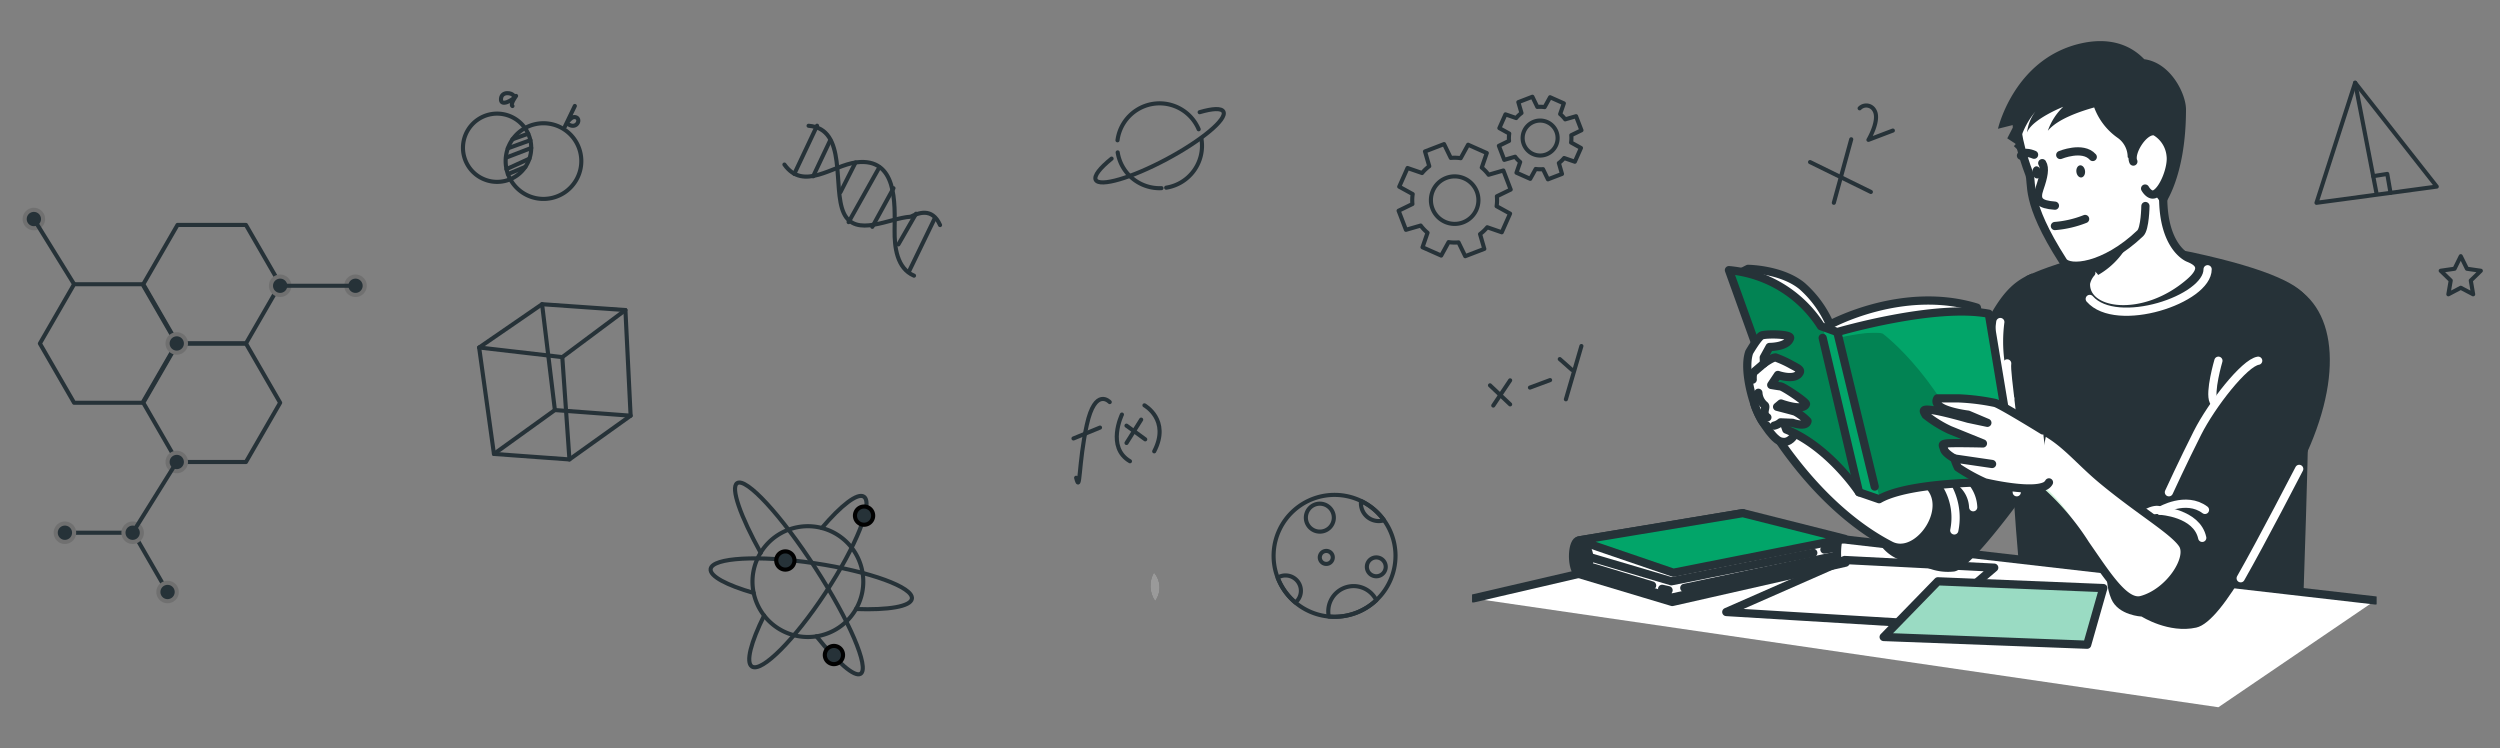 <svg xmlns="http://www.w3.org/2000/svg" width="304" height="91" viewBox="0 0 304 91">
    <rect x="0" y="0" width="304" height="91" fill="#808080" stroke="none"/>
    <defs>
        <clipPath id="g3yswvryka">
            <path data-name="Rectangle 21301" style="opacity:0;fill:#fff" d="M0 0h304v91H0z"/>
        </clipPath>
        <clipPath id="67xklkk60b">
            <path data-name="Path 75256" d="M42.393 198.806a2.8 2.8 0 0 0-.143-3.478 3.3 3.3 0 0 0 .143 3.478" transform="translate(-41.816 -195.328)" style="fill:none"/>
        </clipPath>
        <clipPath id="nihgbq9guc">
            <path data-name="Rectangle 21057" style="fill:none" d="M0 0h1.118v3.478H0z"/>
        </clipPath>
        <clipPath id="402ubm52hd">
            <path data-name="Rectangle 21038" style="fill:none" d="M0 0h110v81H0z"/>
        </clipPath>
        <clipPath id="8drc6vhdxe">
            <path data-name="Path 75217" d="M115.039 137.306a39.893 39.893 0 0 0 2.7 4c2.52 3.33 6.7 7.971 12.086 10.779a2.581 2.581 0 0 0 1.076.294c2.827.142 5.755-4.286 4.093-7.06-1.877-3.131-7.683-4.143-12.564-7.268s-6.1-6.277-6.1-6.277z" transform="translate(-115.039 -131.773)" style="fill:none"/>
        </clipPath>
        <clipPath id="qqxuh6gntf">
            <path data-name="Rectangle 21039" style="fill:none" d="M0 0h20.44v20.608H0z"/>
        </clipPath>
        <clipPath id="4qzo9qx1ug">
            <path data-name="Path 75226" d="M106.314 108.6c4.954 2.029 8.426 7.009 8.857 7.648l.047.069 2.336.814.12.041c2.551-1.485 8.132-1.94 12.172-2.067 2.672-.089 4.669-.028 4.669-.028L131.1 94.365c-6.654-1.267-18.541 2.254-18.541 2.254l-2-.722A14.891 14.891 0 0 0 99.3 89z" transform="translate(-99.299 -89.002)" style="fill:none"/>
        </clipPath>
        <clipPath id="spmtcv4f9h">
            <path data-name="Rectangle 21042" style="fill:none" d="M0 0h15.872v27.249H0z"/>
        </clipPath>
        <clipPath id="1zvin2156i">
            <path data-name="Rectangle 21044" style="fill:none" d="M0 0h16.958v20.391H0z"/>
        </clipPath>
        <clipPath id="zpkmt4480j">
            <path data-name="Path 75234" d="M216.469 157.931c.184.126.367.26.548.4a31.28 31.28 0 0 1 5.992 6.974c2.665 3.856 4.85 7.389 6.86 6.841 3.444-.94 6.138-5.185 5.011-6.876s-5.195-4.036-9.785-7.857c-2.852-2.371-4.555-4.679-7.3-6.119z" transform="translate(-216.469 -151.293)" style="fill:none"/>
        </clipPath>
        <clipPath id="qtywufzclk">
            <path data-name="Rectangle 21046" style="fill:none" d="M0 0h5.992v7.107H0z"/>
        </clipPath>
        <clipPath id="4qg686ve7l">
            <path data-name="Path 75242" d="M60.5 191.282c-.122.089-19.725 4.946-19.725 4.946l11.591 3.493 21.213-4.84s-12.651-3.6-13.068-3.6h-.01" transform="translate(-40.774 -191.28)" style="fill:none"/>
        </clipPath>
        <clipPath id="d3kb1ta7hm">
            <path data-name="Rectangle 21051" style="fill:none" d="M0 0h32.804v8.441H0z"/>
        </clipPath>
        <clipPath id="4dg78657en">
            <path data-name="Path 75246" d="M39.758 186.768c-.812.056-1.016 2.99-.167 4.083l18.724-3.886 1.5-3.553z" transform="translate(-39.044 -183.412)" style="fill:none"/>
        </clipPath>
        <clipPath id="erx6k48mdo">
            <path data-name="Rectangle 21054" style="fill:none" d="M0 0h20.775v7.438H0z"/>
        </clipPath>
        <clipPath id="4ivz5ypyip">
            <path data-name="Path 75260" d="m159.112 216.757 24.9.95 1.974-6.968-20.244-.831z" transform="translate(-159.112 -209.907)" style="fill:none"/>
        </clipPath>
        <clipPath id="xocaue2pyq">
            <path data-name="Rectangle 21059" style="fill:none" d="M0 0h26.875v7.799H0z"/>
        </clipPath>
    </defs>
    <g data-name="Mask Group 9" style="clip-path:url(#g3yswvryka)">
        <g data-name="Group 36733">
            <g data-name="Group 36728">
                <path data-name="Path 75262" d="M1.226 112.605c.525 2.077.266-1.747 1.295-6.426S5.31 103.4 5.31 103.4" transform="translate(129.633 -54.508)" style="stroke-width:.5px;stroke-linecap:round;stroke-linejoin:round;stroke:#263238;fill:none"/>
                <path data-name="Line 493" transform="translate(130.536 51.995)" style="stroke-width:.5px;stroke-linecap:round;stroke-linejoin:round;stroke:#263238;fill:none" d="M0 1.322 3.224 0"/>
                <path data-name="Path 75263" d="M12.965 107.293s-1.927 3.985.978 5.679" transform="translate(123.461 -56.883)" style="stroke-width:.5px;stroke-linecap:round;stroke-linejoin:round;stroke:#263238;fill:none"/>
                <path data-name="Path 75264" d="M19.9 104.772s3.181 1.767 1.188 5.593" transform="translate(119.264 -55.483)" style="stroke-width:.5px;stroke-linecap:round;stroke-linejoin:round;stroke:#263238;fill:none"/>
                <path data-name="Line 494" transform="translate(136.98 51.76)" style="stroke-width:.5px;stroke-linecap:round;stroke-linejoin:round;stroke:#263238;fill:none" d="m0 0 2.279 1.664"/>
                <path data-name="Line 495" transform="translate(136.984 51.027)" style="stroke-width:.5px;stroke-linecap:round;stroke-linejoin:round;stroke:#263238;fill:none" d="M1.783 0 0 2.839"/>
            </g>
            <g data-name="Group 36729">
                <path data-name="Path 75265" d="M26.947 199.282a4.149 4.149 0 1 1 .95-5.79 4.149 4.149 0 0 1-.95 5.79z" transform="translate(35.92 -177.946)" style="stroke-width:.5px;stroke-linecap:round;stroke-linejoin:round;stroke:#263238;fill:none"/>
                <path data-name="Path 75266" d="M41.287 203.173a4.6 4.6 0 1 1 1.054-6.425 4.6 4.6 0 0 1-1.054 6.425z" transform="translate(27.48 -179.846)" style="stroke-width:.5px;stroke-linecap:round;stroke-linejoin:round;stroke:#263238;fill:none"/>
                <path data-name="Line 496" transform="translate(62.315 16.256)" style="stroke-width:.5px;stroke-linecap:round;stroke-linejoin:round;stroke:#263238;fill:none" d="M1.913 0 0 .683"/>
                <path data-name="Line 497" transform="translate(61.747 17.045)" style="stroke-width:.5px;stroke-linecap:round;stroke-linejoin:round;stroke:#263238;fill:none" d="M2.746 0 0 .993"/>
                <path data-name="Line 498" transform="translate(61.53 17.994)" style="stroke-width:.5px;stroke-linecap:round;stroke-linejoin:round;stroke:#263238;fill:none" d="M3.065 0 0 1.179"/>
                <path data-name="Line 499" transform="translate(61.583 19.292)" style="stroke-width:.5px;stroke-linecap:round;stroke-linejoin:round;stroke:#263238;fill:none" d="M2.794 0 0 1.277"/>
                <path data-name="Line 500" transform="translate(61.759 20.29)" style="stroke-width:.5px;stroke-linecap:round;stroke-linejoin:round;stroke:#263238;fill:none" d="M2.125 0 0 .882"/>
                <path data-name="Path 75267" d="M34.059 185.537c-.12-.361-1.465-.616-1.531.379s1.419.169 1.836-.362c0 0-.764 1.026-.44 1.228" transform="translate(28.391 -173.89)" style="stroke-width:.5px;stroke-linecap:round;stroke-linejoin:round;stroke:#263238;fill:none"/>
                <path data-name="Path 75268" d="M54.194 189.319 53 191.8s.6-1.241 1.236-1.128c.787.14.264 1.428-.688.954" transform="translate(15.705 -176.432)" style="stroke-width:.5px;stroke-linecap:round;stroke-linejoin:round;stroke:#263238;fill:none"/>
            </g>
            <g data-name="Group 36726">
                <path data-name="Line 501" transform="translate(181.184 46.856)" style="stroke-width:.5px;stroke-linecap:round;stroke-linejoin:round;stroke:#263238;fill:none" d="m0 0 2.449 2.317"/>
                <path data-name="Line 502" transform="translate(181.582 46.25)" style="stroke-width:.5px;stroke-linecap:round;stroke-linejoin:round;stroke:#263238;fill:none" d="M2.051 0 0 3.064"/>
                <path data-name="Line 503" transform="translate(186.042 46.219)" style="stroke-width:.5px;stroke-linecap:round;stroke-linejoin:round;stroke:#263238;fill:none" d="M0 .911 2.45 0"/>
                <path data-name="Line 504" transform="translate(189.668 43.664)" style="stroke-width:.5px;stroke-linecap:round;stroke-linejoin:round;stroke:#263238;fill:none" d="m0 0 1.49 1.319"/>
                <path data-name="Line 505" transform="translate(190.413 42.079)" style="stroke-width:.5px;stroke-linecap:round;stroke-linejoin:round;stroke:#263238;fill:none" d="M1.887 0 0 6.476"/>
            </g>
            <g data-name="Group 36730">
                <path data-name="Path 75269" d="m190.119 218.826 7.652-5.265 10.135.711.633 12.846-7.439 5.319-9.18-.669z" transform="translate(-131.856 -176.57)" style="stroke-width:.5px;stroke-linecap:round;stroke-linejoin:round;stroke:#263238;fill:none"/>
                <path data-name="Path 75270" d="m193.244 241.215 7.408-5.335 9.21.685" transform="translate(-133.179 -186.017)" style="stroke-width:.5px;stroke-linecap:round;stroke-linejoin:round;stroke:#263238;fill:none"/>
                <path data-name="Line 506" transform="translate(65.916 36.99)" style="stroke-width:.5px;stroke-linecap:round;stroke-linejoin:round;stroke:#263238;fill:none" d="M1.558 12.872 0 0"/>
                <path data-name="Path 75271" d="m190.119 219.347 10.113 1.171 7.675-5.725" transform="translate(-131.856 -177.092)" style="stroke-width:.5px;stroke-linecap:round;stroke-linejoin:round;stroke:#263238;fill:none"/>
                <path data-name="Line 507" transform="translate(68.376 43.426)" style="stroke-width:.5px;stroke-linecap:round;stroke-linejoin:round;stroke:#263238;fill:none" d="m0 0 .869 12.439"/>
            </g>
            <g data-name="Group 36723">
                <path data-name="Path 75272" d="m343.822 147.84-4.7 14.6 14.623-1.972z" transform="translate(-57.436 -137.779)" style="stroke-width:.5px;stroke-linecap:round;stroke-linejoin:round;stroke:#263238;fill:none"/>
                <path data-name="Line 508" transform="translate(286.386 10.061)" style="stroke-width:.5px;stroke-linecap:round;stroke-linejoin:round;stroke:#263238;fill:none" d="m0 0 2.614 13.529"/>
                <path data-name="Path 75273" d="m347.749 161.987 1.709-.272.4 2.3" transform="translate(-59.168 -140.566)" style="stroke-width:.5px;stroke-linecap:round;stroke-linejoin:round;stroke:#263238;fill:none"/>
            </g>
            <g data-name="Group 36725">
                <path data-name="Line 509" transform="translate(220.102 19.708)" style="stroke-width:.5px;stroke-linecap:round;stroke-linejoin:round;stroke:#263238;fill:none" d="m0 0 7.396 3.632"/>
                <path data-name="Line 510" transform="translate(222.994 16.936)" style="stroke-width:.5px;stroke-linecap:round;stroke-linejoin:round;stroke:#263238;fill:none" d="M2.116 0 0 7.724"/>
                <path data-name="Path 75274" d="M122 306.858a1.122 1.122 0 0 1 1.782.228c.74 1.168-.713 3.607-.713 3.607l2.967-1.128" transform="translate(104.133 -293.688)" style="stroke-width:.5px;stroke-linecap:round;stroke-linejoin:round;stroke:#263238;fill:none"/>
            </g>
            <g data-name="Group 36734">
                <path data-name="Path 75275" d="M.609 0C4.785 2.346 0 8.088 0 11.438s4.785 2.871 7.177 3.828c.957 0 2.871 0 2.819 2.434" transform="rotate(-25 83.959 -212.733)" style="stroke-width:.5px;stroke-linecap:round;stroke-linejoin:round;stroke:#263238;fill:none"/>
                <path data-name="Path 75276" d="M0 0c.726 3.959 5.27 2.555 8.049 3.459 4.777 1.554 2.128 6.493.7 9.477-.855 1.784-1.705 4.278-.178 5.97" transform="rotate(-25 92.822 -205.124)" style="stroke-width:.5px;stroke-linecap:round;stroke-linejoin:round;stroke:#263238;fill:none"/>
                <path data-name="Line 511" transform="rotate(-25 86.646 -205.2)" style="stroke-width:.5px;stroke-linecap:round;stroke-linejoin:round;stroke:#263238;fill:none" d="M0 4.138 4.98 0"/>
                <path data-name="Line 512" transform="rotate(-25 90.77 -210.738)" style="stroke-width:.5px;stroke-linecap:round;stroke-linejoin:round;stroke:#263238;fill:none" d="M0 3.112 3.751 0"/>
                <path data-name="Line 513" transform="rotate(-25 98.169 -217.596)" style="stroke-width:.5px;stroke-linecap:round;stroke-linejoin:round;stroke:#263238;fill:none" d="M0 2.489 3.168 0"/>
                <path data-name="Line 514" transform="rotate(-25 102.468 -217)" style="stroke-width:.5px;stroke-linecap:round;stroke-linejoin:round;stroke:#263238;fill:none" d="M0 4.453 6.192 0"/>
                <path data-name="Line 515" transform="rotate(-25 108.098 -223.858)" style="stroke-width:.5px;stroke-linecap:round;stroke-linejoin:round;stroke:#263238;fill:none" d="M0 3.168 4.316 0"/>
                <path data-name="Line 516" transform="rotate(-25 119.602 -230.755)" style="stroke-width:.5px;stroke-linecap:round;stroke-linejoin:round;stroke:#263238;fill:none" d="M0 4.392 5.394 0"/>
                <path data-name="Line 517" transform="rotate(-25 116.069 -230.286)" style="stroke-width:.5px;stroke-linecap:round;stroke-linejoin:round;stroke:#263238;fill:none" d="M0 2.473 3.52 0"/>
            </g>
            <g data-name="Group 36724">
                <path data-name="Path 75277" d="M30.741 290.071a6.736 6.736 0 1 1-1.916-9.331 6.736 6.736 0 0 1 1.916 9.331z" transform="translate(73.122 -215.64)" style="stroke-width:.5px;stroke-linecap:round;stroke-linejoin:round;stroke:#263238;fill:none"/>
                <path data-name="Path 75278" d="M25.98 272.072c2.347-2.755 4.344-4.316 5.113-3.809 1.169.771-.931 6.019-4.691 11.722s-7.755 9.7-8.924 8.931c-.77-.508-.122-2.958 1.485-6.2" transform="translate(73.954 -207.867)" style="stroke-width:.5px;stroke-linecap:round;stroke-linejoin:round;stroke:#263238;fill:none"/>
                <path data-name="Path 75279" d="M7.779 296c-3.272-.942-5.363-2.041-5.233-2.92.2-1.385 5.849-1.7 12.606-.7s12.069 2.933 11.864 4.318c-.142.958-2.885 1.4-6.8 1.255" transform="translate(83.869 -223.896)" style="stroke-width:.5px;stroke-linecap:round;stroke-linejoin:round;stroke:#263238;fill:none"/>
                <path data-name="Path 75280" d="M14.9 271.666c-2.469-4.457-3.7-7.934-2.866-8.477 1.1-.712 5.35 3.9 9.5 10.3s6.614 12.166 5.515 12.878c-.727.471-2.833-1.387-5.375-4.552" transform="translate(77.605 -204.44)" style="stroke-width:.5px;stroke-linecap:round;stroke-linejoin:round;stroke:#263238;fill:none"/>
                <path data-name="Path 75281" d="M59.156 273.907a1.107 1.107 0 1 1-.315-1.534 1.108 1.108 0 0 1 .315 1.534" transform="translate(46.839 -210.595)" style="stroke:#010101;fill:#263238;stroke-width:.5px"/>
                <path data-name="Path 75282" d="M47.763 326.6a1.107 1.107 0 1 1-.315-1.534 1.108 1.108 0 0 1 .315 1.534" transform="translate(54.568 -246.339)" style="stroke:#010101;fill:#263238;stroke-width:.5px"/>
                <path data-name="Path 75283" d="M29.39 290.865a1.107 1.107 0 1 1-.315-1.534 1.108 1.108 0 0 1 .315 1.534" transform="translate(67.033 -222.099)" style="stroke:#010101;fill:#263238;stroke-width:.5px"/>
            </g>
            <g data-name="Group 36731">
                <path data-name="Path 75284" d="M251.254 138.8h8.321l4.161-7.207-4.161-7.207h-8.321l-4.16 7.207z" transform="translate(-229.67 -82.62)" style="stroke-width:.5px;stroke-linecap:round;stroke-linejoin:round;stroke:#263238;fill:none"/>
                <path data-name="Path 75285" d="m246.082 164.181-4.161-7.207H233.6" transform="translate(-225.706 -92.193)" style="stroke-width:.5px;stroke-linecap:round;stroke-linejoin:round;stroke:#263238;fill:none"/>
                <path data-name="Path 75286" d="M233.452 128.6h8.321l4.161-7.207-4.161-7.207h-8.321l-4.161 7.207z" transform="translate(-224.441 -79.623)" style="stroke-width:.5px;stroke-linecap:round;stroke-linejoin:round;stroke:#263238;fill:none"/>
                <path data-name="Path 75287" d="M251.254 118.392h8.321l4.161-7.207-4.161-7.207h-8.321l-4.16 7.207z" transform="translate(-229.67 -76.625)" style="stroke-width:.5px;stroke-linecap:round;stroke-linejoin:round;stroke:#263238;fill:none"/>
                <path data-name="Path 75288" d="M251.274 123.921a1.118 1.118 0 1 1 1.117 1.117 1.118 1.118 0 0 1-1.117-1.117" transform="translate(-230.898 -82.155)" style="stroke:#707070;fill:#263238;stroke-width:.5px"/>
                <path data-name="Path 75289" d="M226.671 102.5a1.118 1.118 0 1 1 1.117 1.117 1.117 1.117 0 0 1-1.117-1.117" transform="translate(-223.671 -75.864)" style="stroke:#707070;fill:#263238;stroke-width:.5px"/>
                <path data-name="Path 75290" d="M249.691 166.713a1.118 1.118 0 1 1 1.117 1.117 1.118 1.118 0 0 1-1.117-1.117" transform="translate(-230.433 -94.725)" style="stroke:#707070;fill:#263238;stroke-width:.5px"/>
                <path data-name="Path 75291" d="M232.018 156.509a1.118 1.118 0 1 1 1.117 1.117 1.117 1.117 0 0 1-1.117-1.117" transform="translate(-225.242 -91.728)" style="stroke:#707070;fill:#263238;stroke-width:.5px"/>
                <path data-name="Path 75292" d="M282.053 113.986a1.118 1.118 0 1 1 1.117 1.118 1.117 1.117 0 0 1-1.117-1.118" transform="translate(-239.939 -79.237)" style="stroke:#707070;fill:#263238;stroke-width:.5px"/>
                <path data-name="Path 75293" d="M243.68 156.509a1.118 1.118 0 1 1 1.117 1.117 1.118 1.118 0 0 1-1.117-1.117" transform="translate(-228.667 -91.728)" style="stroke:#707070;fill:#263238;stroke-width:.5px"/>
                <path data-name="Path 75294" d="M269.076 113.986a1.118 1.118 0 1 1 1.117 1.118 1.117 1.117 0 0 1-1.117-1.118" transform="translate(-236.127 -79.237)" style="stroke:#707070;fill:#263238;stroke-width:.5px"/>
                <path data-name="Path 75295" d="M251.274 144.329a1.118 1.118 0 1 1 1.117 1.117 1.118 1.118 0 0 1-1.117-1.117" transform="translate(-230.898 -88.15)" style="stroke:#707070;fill:#263238;stroke-width:.5px"/>
                <path data-name="Line 518" transform="translate(34.066 34.75)" style="stroke-width:.5px;stroke-linecap:round;stroke-linejoin:round;stroke:#263238;fill:none" d="M0 0h9.165"/>
                <path data-name="Line 519" transform="translate(16.13 56.179)" style="stroke-width:.5px;stroke-linecap:round;stroke-linejoin:round;stroke:#263238;fill:none" d="M5.363 0 0 8.602"/>
                <path data-name="Line 520" transform="translate(4.118 26.64)" style="stroke-width:.5px;stroke-linecap:round;stroke-linejoin:round;stroke:#263238;fill:none" d="M4.894 7.92 0 0"/>
            </g>
            <g data-name="Group 36721">
                <path data-name="Path 75296" d="M0 3.7a5.161 5.161 0 0 1 9.959.22" transform="rotate(-9 152.814 -852.932)" style="stroke-width:.5px;stroke-linecap:round;stroke-linejoin:round;stroke:#263238;fill:none"/>
                <path data-name="Path 75297" d="M4.574 5.126A5.16 5.16 0 0 1 0 0" transform="rotate(-9 185.694 -854.183)" style="stroke-width:.5px;stroke-linecap:round;stroke-linejoin:round;stroke:#263238;fill:none"/>
                <path data-name="Path 75298" d="M5.159 0A5.159 5.159 0 0 1 0 5.159" transform="rotate(-9 183.115 -886.953)" style="stroke-width:.5px;stroke-linecap:round;stroke-linejoin:round;stroke:#263238;fill:none"/>
                <path data-name="Path 75299" d="M13.787.1c1.613-.208 2.695-.1 2.862.385.334.961-3.118 3.032-7.709 4.625S.356 7.216.022 6.255C-.156 5.741.747 4.91 2.328 4" transform="rotate(-9 165.872 -832.315)" style="stroke-width:.5px;stroke-linecap:round;stroke-linejoin:round;stroke:#263238;fill:none"/>
            </g>
            <path data-name="Path 75300" d="m240.937 51.366.754 1.527 1.685.245-1.219 1.188.287 1.674-1.507-.792-1.507.792.288-1.678-1.218-1.185 1.685-.245z" transform="translate(58.291 -20.213)" style="stroke-width:.5px;stroke-linecap:round;stroke-linejoin:round;stroke:#263238;fill:none"/>
            <g data-name="Group 36727">
                <path data-name="Path 75301" d="M84.077 33.322a7.42 7.42 0 0 1-7.407 7.413q-.36 0-.705-.031a7.412 7.412 0 1 1 8.113-7.381z" transform="translate(85.616 34.265)" style="stroke-width:.5px;stroke-linecap:round;stroke-linejoin:round;stroke:#263238;fill:none"/>
                <path data-name="Path 75302" d="M93.256 41.613a1.146 1.146 0 1 1-1.146-1.146 1.146 1.146 0 0 1 1.146 1.146z" transform="translate(75.248 27.315)" style="stroke-width:.5px;stroke-linecap:round;stroke-linejoin:round;stroke:#263238;fill:none"/>
                <path data-name="Path 75303" d="M73.023 46.53a1.852 1.852 0 0 1-.669 1.426 7.342 7.342 0 0 1-2.154-3.025 1.8 1.8 0 0 1 .956-.266 1.867 1.867 0 0 1 1.867 1.865z" transform="translate(85.167 25.31)" style="stroke-width:.5px;stroke-linecap:round;stroke-linejoin:round;stroke:#263238;fill:none"/>
                <path data-name="Path 75304" d="M87.817 48.858a7.362 7.362 0 0 1-5.072 2.016q-.36 0-.705-.031a2.958 2.958 0 0 1-.063-.611 3.08 3.08 0 0 1 5.84-1.374z" transform="translate(79.541 24.125)" style="stroke-width:.5px;stroke-linecap:round;stroke-linejoin:round;stroke:#263238;fill:none"/>
                <path data-name="Path 75305" d="M80.154 29.651a1.7 1.7 0 1 1-1.705-1.7 1.705 1.705 0 0 1 1.705 1.7z" transform="translate(82.04 33.295)" style="stroke-width:.5px;stroke-linecap:round;stroke-linejoin:round;stroke:#263238;fill:none"/>
                <path data-name="Path 75306" d="M81.585 39.747a.789.789 0 1 1-.789-.789.788.788 0 0 1 .789.789z" transform="translate(80.481 28.035)" style="stroke-width:.5px;stroke-linecap:round;stroke-linejoin:round;stroke:#263238;fill:none"/>
                <path data-name="Path 75307" d="M92.387 29.67a1.994 1.994 0 0 1-.643.1 2.167 2.167 0 0 1-2.167-2.17 2.3 2.3 0 0 1 .016-.272 7.381 7.381 0 0 1 2.794 2.342z" transform="translate(75.911 33.592)" style="stroke-width:.5px;stroke-linecap:round;stroke-linejoin:round;stroke:#263238;fill:none"/>
            </g>
            <g data-name="Group 36722">
                <path data-name="Path 75308" d="m411.236 196.414.744-1.672-1.2-.665a3.777 3.777 0 0 0 .024-.889l1.236-.6-.657-1.708-1.32.381a3.778 3.778 0 0 0-.613-.643l.449-1.3-1.672-.744-.665 1.2a3.778 3.778 0 0 0-.888-.024l-.6-1.236-1.708.657.381 1.32a3.745 3.745 0 0 0-.644.613l-1.3-.449-.744 1.672 1.2.665a3.758 3.758 0 0 0-.024.888l-1.236.6.656 1.708 1.321-.381a3.775 3.775 0 0 0 .613.644l-.449 1.3 1.672.744.665-1.2a3.758 3.758 0 0 0 .889.024l.6 1.236 1.708-.656-.381-1.321a3.771 3.771 0 0 0 .643-.613zm-5.084-.935a2.126 2.126 0 1 1 2.807-1.079 2.126 2.126 0 0 1-2.807 1.078z" transform="translate(-219.736 -176.749)" style="stroke-width:.5px;stroke-linecap:round;stroke-linejoin:round;stroke:#263238;fill:none"/>
                <path data-name="Path 75309" d="m389.464 211.076 1.01-2.271-1.636-.9a5.149 5.149 0 0 0 .033-1.207l1.678-.817-.891-2.32-1.794.518a5.119 5.119 0 0 0-.832-.874l.61-1.766-2.271-1.01-.9 1.636a5.12 5.12 0 0 0-1.206-.033l-.817-1.679-2.319.892.517 1.793a5.144 5.144 0 0 0-.874.832l-1.766-.61-1.01 2.271 1.636.9a5.126 5.126 0 0 0-.033 1.207l-1.679.817.892 2.32 1.793-.518a5.139 5.139 0 0 0 .832.874l-.61 1.766 2.271 1.01.9-1.636a5.151 5.151 0 0 0 1.207.033l.817 1.678 2.32-.891-.518-1.794a5.1 5.1 0 0 0 .874-.832zm-6.9-1.27a2.888 2.888 0 1 1 3.812-1.465 2.888 2.888 0 0 1-3.816 1.464z" transform="translate(-206.849 -182.83)" style="stroke-width:.5px;stroke-linecap:round;stroke-linejoin:round;stroke:#263238;fill:none"/>
            </g>
            <g data-name="Group 36706">
                <g data-name="Group 36705" style="clip-path:url(#67xklkk60b)" transform="translate(139.887 69.618)">
                    <g data-name="Group 36704" style="opacity:.3">
                        <g data-name="Group 36703">
                            <g data-name="Group 36702" style="clip-path:url(#nihgbq9guc)">
                                <g data-name="Group 36701" style="opacity:.7">
                                    <g data-name="Group 36700">
                                        <g data-name="Group 36699" style="clip-path:url(#nihgbq9guc)">
                                            <path data-name="Path 75255" d="M42.25 195.329a2.8 2.8 0 0 1 .143 3.478 3.3 3.3 0 0 1-.143-3.478" transform="translate(-41.815 -195.329)" style="fill:#fff"/>
                                        </g>
                                    </g>
                                </g>
                            </g>
                        </g>
                    </g>
                </g>
            </g>
            <g data-name="Group 36750">
                <g data-name="Group 36735">
                    <g data-name="Group 36640" style="clip-path:url(#402ubm52hd)" transform="translate(179 5)">
                        <path data-name="Path 75182" d="M243.516 123.269c-1.686 1.4-14.675 10.264-33.211 8.835-1-8.393-4.8-42.875-.475-48.279 0 0 10.495-4.979 20.162-2.888s13.43 4.093 14.119 5.827c.522 1.311-.223 25.726-.595 36.506" transform="translate(-142.434 -55.257)" style="fill:#263238"/>
                        <path data-name="Path 75183" d="M244.069 68.03c-5.568 4.8-12.741 3.783-12.583.1a2.777 2.777 0 0 1 .645-1.289s-.082-.122-.217-.332a211.752 211.752 0 0 1-3.086-4.782c-.5-.826 12.046-8.505 12.046-4.09 0 6.221 3.07 7.391 3.07 7.391 1.148.463 2.224 1.2.126 3" transform="translate(-156.831 -38.667)" style="fill:#fff"/>
                        <path data-name="Path 75184" d="M244.069 68.03c-5.568 4.8-12.741 3.783-12.583.1a2.777 2.777 0 0 1 .645-1.289s-.082-.122-.217-.332a211.752 211.752 0 0 1-3.086-4.782c-.5-.826 12.046-8.505 12.046-4.09 0 6.221 3.07 7.391 3.07 7.391 1.147.464 2.223 1.196.125 3.002z" transform="translate(-156.831 -38.667)" style="stroke-linecap:round;stroke-linejoin:round;stroke:#263238;fill:none"/>
                        <path data-name="Path 75185" d="M286.9 124.194s-1.122 3.829-.589 4.927" transform="translate(-196.142 -85.33)" style="stroke:#fff;stroke-linecap:round;stroke-linejoin:round;fill:none"/>
                        <path data-name="Path 75186" d="M253.105 88.649c0 3.7-11.084 7.316-14.331 3.609" transform="translate(-163.659 -60.908)" style="stroke:#fff;stroke-linecap:round;stroke-linejoin:round;fill:none"/>
                        <path data-name="Path 75187" d="M241.881 75.023a9.486 9.486 0 0 1-4.2 4.961 1.3 1.3 0 0 0-.746-.586 1.036 1.036 0 0 0-.3-.009c-.208-.313-.544-.823-.934-1.418a37.968 37.968 0 0 1 6.182-2.948" transform="translate(-161.551 -51.546)" style="fill:#263238"/>
                        <path data-name="Path 75188" d="M226.091 24.245s-.036 2.748-.621 3.306c-4.39 4.188-8.68 4.519-9.388 3.414-4.765-7.433-3.639-9.394-4.125-10.659-.859-2.236-1.912-5.883-1.447-8.094 1.038-4.937 10.389-8.751 15.3-3.8 2.359 2.376 3.1 7.531 2.607 11.824" transform="translate(-144.208 -4.191)" style="fill:#fff"/>
                        <path data-name="Path 75189" d="M226.091 24.245s-.036 2.748-.621 3.306c-4.39 4.188-8.68 4.519-9.388 3.414-4.765-7.433-3.639-9.394-4.125-10.659-.859-2.236-1.912-5.883-1.447-8.094 1.038-4.937 10.389-8.751 15.3-3.8 2.359 2.376 3.1 7.531 2.607 11.824" transform="translate(-144.208 -4.191)" style="stroke-linecap:round;stroke-linejoin:round;stroke:#263238;fill:none"/>
                        <path data-name="Path 75190" d="M213.775 43.646s-1.31-.585-1.594.113" transform="translate(-145.432 -29.83)" style="stroke-linecap:round;stroke-linejoin:round;stroke:#263238;fill:none"/>
                        <path data-name="Path 75191" d="M227.361 43.281s2.728-1.136 3.954.242" transform="translate(-155.836 -29.434)" style="stroke-linecap:round;stroke-linejoin:round;stroke:#263238;fill:none"/>
                        <path data-name="Path 75192" d="M234.64 48.941c.045.407-.155.763-.447.795s-.563-.273-.608-.68.155-.763.446-.795.564.273.608.68" transform="translate(-160.098 -33.157)" style="fill:#263238"/>
                        <path data-name="Path 75193" d="M217.661 49.335c.045.407-.155.763-.446.795s-.564-.273-.608-.68.155-.763.446-.795.564.273.608.68" transform="translate(-148.461 -33.428)" style="fill:#263238"/>
                        <path data-name="Path 75194" d="M219.275 47.417c.381.61.172 1.651-.329 3.08s-.059 1.948 1.871 2.092" transform="translate(-149.938 -32.579)" style="fill:#fff"/>
                        <path data-name="Path 75195" d="M219.275 47.417c.381.61.172 1.651-.329 3.08s-.059 1.948 1.871 2.092" transform="translate(-149.938 -32.579)" style="stroke-linecap:round;stroke-linejoin:round;stroke:#263238;fill:none"/>
                        <path data-name="Path 75196" d="M225.307 69.97a12.711 12.711 0 0 0 3.67-.857" transform="translate(-154.428 -47.485)" style="stroke-linecap:round;stroke-linejoin:round;stroke:#263238;fill:none"/>
                        <path data-name="Path 75197" d="M226.157 8.3c0-1.86-1.843-5.674-5.08-6.1-1.856-1.94-4.508-2.652-7.723-1.916-7.428 1.7-9.69 8.995-10.016 10.2a2.692 2.692 0 0 0-.045.175l1.988-.5-.858 1.664 1.043.684-.239.263 1.207 1.157-.377-2.114a9.592 9.592 0 0 1 1.811-3.274 5.092 5.092 0 0 0-1.036 2.563c.624-1.625 4.4-3.118 4.4-3.118a7.366 7.366 0 0 0-1.877 2.923c1.166-1.427 3.893-2.351 5.638-2.842a7.826 7.826 0 0 0 2.858 3.7 2.853 2.853 0 0 1 1.213 2.357 7.291 7.291 0 0 1 2.83 3.878l1.522 2.072S226.16 16.7 226.157 8.3" transform="translate(-139.34)" style="fill:#263238"/>
                        <path data-name="Path 75198" d="M255.432 38.7c-.509-1.087 1.34-4.027 2.65-3.663a3.805 3.805 0 0 1 1.886 2.944c.187 1.4-.81 4.056-1.873 4.646-.675.375-1.231-.646-1.231-.646" transform="translate(-175.017 -24.053)" style="fill:#fff"/>
                        <path data-name="Path 75199" d="M255.432 38.7c-.509-1.087 1.34-4.027 2.65-3.663a3.805 3.805 0 0 1 1.886 2.944c.187 1.4-.81 4.056-1.873 4.646-.675.375-1.231-.646-1.231-.646" transform="translate(-175.017 -24.053)" style="stroke-linecap:round;stroke-linejoin:round;stroke:#263238;fill:none"/>
                        <path data-name="Path 75200" d="m.5 198.393 35.544-8.265 74.142 8.516L91.1 211.63z" transform="translate(-.343 -130.63)" style="fill:#fff"/>
                        <path data-name="Path 75201" d="m.5 198.393 35.544-8.265 74.142 8.516" transform="translate(-.343 -130.63)" style="fill:#fff"/>
                        <path data-name="Path 75202" d="m.5 198.393 35.544-8.265 74.142 8.516" transform="translate(-.343 -130.63)" style="stroke-linecap:round;stroke-linejoin:round;stroke:#263238;fill:none"/>
                        <path data-name="Path 75203" d="m98.28 207.953 14.389-6.326 18.191.934-8.089 6.881z" transform="translate(-67.363 -138.532)" style="fill:#fff"/>
                        <path data-name="Path 75204" d="m98.28 207.953 14.389-6.326 18.191.934-8.089 6.881z" transform="translate(-67.363 -138.532)" style="stroke-linecap:round;stroke-linejoin:round;stroke:#263238;fill:none"/>
                        <path data-name="Path 75205" d="M174.288 90.307c-4.615 1.877-5.611 6.1-13.451 22.779a8.277 8.277 0 0 0-5.351 4.921 5.068 5.068 0 0 0 4.854 7.419 6.537 6.537 0 0 0 4.393 1.123c2.95-.124 16.056-20.043 16.056-20.043z" transform="translate(-106.188 -62.047)" style="fill:#263238"/>
                        <path data-name="Path 75206" d="M178.077 166.219a7.72 7.72 0 0 1 2.62 7.482" transform="translate(-122.056 -114.204)" style="stroke:#fff;stroke-linecap:round;stroke-linejoin:round;fill:none"/>
                        <path data-name="Path 75207" d="M184.407 169.029a4.139 4.139 0 0 1 2.928 3.783" transform="translate(-126.395 -116.134)" style="stroke:#fff;stroke-linecap:round;stroke-linejoin:round;fill:none"/>
                        <path data-name="Path 75208" d="M205.025 118.446a18.321 18.321 0 0 1-1.2-9.285" transform="translate(-139.589 -75.001)" style="stroke:#fff;stroke-linecap:round;stroke-linejoin:round;fill:none"/>
                        <path data-name="Path 75209" d="M206.812 125.235c-.193 1.314 1.173 8.31 1.164 15.669" transform="translate(-141.739 -86.045)" style="stroke:#fff;stroke-linecap:round;stroke-linejoin:round;fill:none"/>
                        <path data-name="Path 75210" d="M267.783 94.709c5.774 2.886 6.46 11.765 1.012 22.378-3.846 7.493-9.158 18.555-12.518 19.3s-6.636-1.34-6.636-1.34-2.833-.132-3.687-2.134c-2.34-5.487 3.609-12.39 5.95-10.736 0 0 7.474-16.169 8.836-17.187" transform="translate(-168.213 -65.072)" style="fill:#263238"/>
                        <path data-name="Path 75211" d="M245.269 189.668c-.775-3.776 5.2-8.232 6.485-7.407 0 0 4.439.248 5.1 3.3" transform="translate(-168.063 -125.157)" style="stroke:#fff;stroke-linecap:round;stroke-linejoin:round;fill:none"/>
                        <path data-name="Path 75212" d="M297.109 179.521c2.6-4.56 7.115-13.3 7.115-13.3" transform="translate(-203.642 -114.204)" style="stroke:#fff;stroke-linecap:round;stroke-linejoin:round;fill:none"/>
                        <path data-name="Path 75213" d="M266.033 180.607s3.111-1.85 5.435-.1" transform="translate(-182.343 -123.503)" style="stroke:#fff;stroke-linecap:round;stroke-linejoin:round;fill:none"/>
                        <path data-name="Path 75214" d="M269.367 140.188s1.719-3.748 3.468-7.207 5.73-8.54 7.389-8.788" transform="translate(-184.628 -85.329)" style="stroke:#fff;stroke-linecap:round;stroke-linejoin:round;fill:none"/>
                        <path data-name="Path 75215" d="M130.8 152.142a2.571 2.571 0 0 1-1.07-.291c-5.357-2.776-9.507-7.363-12.011-10.655a39.331 39.331 0 0 1-2.683-3.952l1.284-5.47s1.208 3.117 6.062 6.205 10.62 4.09 12.486 7.185c1.652 2.741-1.258 7.119-4.068 6.978" transform="translate(-78.849 -90.537)" style="fill:#fff"/>
                    </g>
                </g>
                <g data-name="Group 36736">
                    <g data-name="Group 36645" style="clip-path:url(#8drc6vhdxe)" transform="translate(215.372 46.063)">
                        <g data-name="Group 36644" style="opacity:.4">
                            <g data-name="Group 36643">
                                <g data-name="Group 36642" style="clip-path:url(#qqxuh6gntf)">
                                    <path data-name="Path 75216" d="M130.9 152.378c-.057-.37-7.9-5.818-7.9-5.818-1.627-.051-3.811-4.533-5.267-5.255a39.8 39.8 0 0 1-2.7-4l1.292-5.533s1.216 3.153 6.1 6.277 10.687 4.137 12.564 7.268c1.662 2.773-1.266 7.2-4.093 7.059" transform="translate(-115.039 -131.773)" style="fill:#fff"/>
                                </g>
                            </g>
                        </g>
                    </g>
                </g>
                <g data-name="Group 36737">
                    <g data-name="Group 36647" style="clip-path:url(#402ubm52hd)" transform="translate(179 5)">
                        <path data-name="Path 75218" d="M130.8 152.142a2.571 2.571 0 0 1-1.07-.291c-5.357-2.776-9.507-7.363-12.011-10.655a39.331 39.331 0 0 1-2.683-3.952l1.284-5.47s1.208 3.117 6.062 6.205 10.62 4.09 12.486 7.185c1.654 2.736-1.256 7.119-4.068 6.978z" transform="translate(-78.849 -90.537)" style="stroke-linecap:round;stroke-linejoin:round;stroke:#263238;fill:none"/>
                        <path data-name="Path 75219" d="M114.623 143.162s-.664 2.919-2.413 2.265c-.948-.355-2.763-3.159-3.106-4.572z" transform="translate(-74.781 -96.777)" style="fill:#fff"/>
                        <path data-name="Path 75220" d="M114.623 143.162s-.664 2.919-2.413 2.265c-.948-.355-2.763-3.159-3.106-4.572z" transform="translate(-74.781 -96.777)" style="stroke-linecap:round;stroke-linejoin:round;stroke:#263238;fill:none"/>
                        <path data-name="Path 75221" d="m102.141 89.233 1.428-.735s4.037.036 6.541 2.06a13.137 13.137 0 0 1 3.427 4.722s8.838-4.855 17.862-2.069l3.683 20.408-16.922 1.111-10.562-9.99z" transform="translate(-70.009 -60.804)" style="fill:#fff"/>
                        <path data-name="Path 75222" d="m102.141 89.233 1.428-.735s4.037.036 6.541 2.06a13.137 13.137 0 0 1 3.427 4.722s8.838-4.855 17.862-2.069l3.683 20.408-16.922 1.111-10.562-9.99z" transform="translate(-70.009 -60.804)" style="stroke-linecap:round;stroke-linejoin:round;stroke:#263238;fill:none"/>
                        <path data-name="Path 75223" d="M134.3 114.782s-1.985-.059-4.64.028c-4.014.125-9.56.576-12.1 2.043l-.12-.041-2.322-.8-.047-.069c-.428-.632-3.879-5.555-8.8-7.56L99.3 89a14.818 14.818 0 0 1 11.19 6.816l1.985.713s11.813-3.48 18.425-2.228z" transform="translate(-68.061 -61.151)" style="fill:#02a569"/>
                    </g>
                </g>
                <g data-name="Group 36738">
                    <g data-name="Group 36661" style="clip-path:url(#4qzo9qx1ug)" transform="translate(210.359 32.662)">
                        <g data-name="Group 36654" style="opacity:.3">
                            <g data-name="Group 36653">
                                <g data-name="Group 36652" style="clip-path:url(#spmtcv4f9h)">
                                    <g data-name="Group 36651" style="opacity:.7">
                                        <g data-name="Group 36650">
                                            <g data-name="Group 36649" style="clip-path:url(#spmtcv4f9h)">
                                                <path data-name="Path 75224" d="M15.872 27.249c-.431-.639-3.9-5.619-8.857-7.648L.001-.003a14.89 14.89 0 0 1 11.26 6.895z"/>
                                            </g>
                                        </g>
                                    </g>
                                </g>
                            </g>
                        </g>
                        <g data-name="Group 36660" style="opacity:.3">
                            <g data-name="Group 36659">
                                <g data-name="Group 36658" style="clip-path:url(#1zvin2156i)" transform="translate(13.59 7.782)">
                                    <g data-name="Group 36657" style="opacity:.7">
                                        <g data-name="Group 36656">
                                            <g data-name="Group 36655" style="clip-path:url(#1zvin2156i)">
                                                <path data-name="Path 75225" d="M16.958 18.325c-4.039.127-9.62.582-12.172 2.067l-.12-.041L0 .551S3.817-.307 4.992.127c0 0 7.759 5.727 11.966 18.2"/>
                                            </g>
                                        </g>
                                    </g>
                                </g>
                            </g>
                        </g>
                    </g>
                </g>
                <g data-name="Group 36739">
                    <g data-name="Group 36663" style="clip-path:url(#402ubm52hd)" transform="translate(179 5)">
                        <path data-name="Path 75227" d="M134.3 114.782s-1.985-.059-4.64.028c-4.014.125-9.56.576-12.1 2.043l-.12-.041-2.322-.8-.047-.069c-.428-.632-3.879-5.555-8.8-7.56L99.3 89a14.818 14.818 0 0 1 11.19 6.816l1.985.713s11.813-3.48 18.425-2.228z" transform="translate(-68.061 -61.151)" style="stroke-linecap:round;stroke-linejoin:round;stroke:#263238;fill:none"/>
                        <path data-name="Line 487" transform="translate(44.412 35.382)" style="stroke-linecap:round;stroke-linejoin:round;stroke:#263238;fill:none" d="m0 0 4.553 18.785"/>
                        <path data-name="Line 488" transform="translate(42.637 36.086)" style="stroke-linecap:round;stroke-linejoin:round;stroke:#263238;fill:none" d="M4.423 18.774 0 0"/>
                        <path data-name="Path 75228" d="M108.746 125.041c-1.011-.28-3.046-6.317-2.113-8.915 0 0 1.107-1.913 1.558-2.043.706-.2 3.55-.145 3.412.331-.318 1.1-2.5 1.082-2.5 1.082l-.708 1.289.031.712s1.027-.745 1.406-.725a12.789 12.789 0 0 1 2 .923c.684.36 1.1.555.948.882-.506 1.082-2.664.323-2.664.323l-.81 1.215s.783.135 1.127.174c.376.043 3.19 1.922 3.1 2.158-.336.92-3.036-.075-3.036-.075l-.478.4s1.99.512 2.192.586a6.113 6.113 0 0 1 1.509 1.15c-.146.813-1.816.215-1.816.215l-1.462-.059a1.839 1.839 0 0 1-.782.4" transform="translate(-72.924 -78.306)" style="fill:#fff"/>
                        <path data-name="Path 75229" d="M108.746 125.041c-1.011-.28-3.046-6.317-2.113-8.915 0 0 1.107-1.913 1.558-2.043.706-.2 3.55-.145 3.412.331-.318 1.1-2.5 1.082-2.5 1.082l-.708 1.289.031.712s1.027-.745 1.406-.725a12.789 12.789 0 0 1 2 .923c.684.36 1.1.555.948.882-.506 1.082-2.664.323-2.664.323l-.81 1.215s.783.135 1.127.174c.376.043 3.19 1.922 3.1 2.158-.336.92-3.036-.075-3.036-.075l-.478.4s1.99.512 2.192.586a6.113 6.113 0 0 1 1.509 1.15c-.146.813-1.816.215-1.816.215l-1.462-.059a1.839 1.839 0 0 1-.782.4" transform="translate(-72.924 -78.306)" style="stroke-linecap:round;stroke-linejoin:round;stroke:#263238;fill:none"/>
                        <path data-name="Path 75230" d="M109.846 125.235s-.933.789-1.188 1.016-.183.955-.183.955" transform="translate(-74.344 -86.045)" style="stroke-linecap:round;stroke-linejoin:round;stroke:#263238;fill:none"/>
                        <path data-name="Path 75231" d="M110.678 136.648a2.141 2.141 0 0 0 .782 1.534c.247.257-.394.955.312 1.456" transform="translate(-75.86 -93.886)" style="stroke-linecap:round;stroke-linejoin:round;stroke:#263238;fill:none"/>
                        <path data-name="Path 75232" d="M229.785 171.906c-2 .541-4.168-2.951-6.817-6.762a30.954 30.954 0 0 0-5.955-6.894 15.158 15.158 0 0 0-.544-.391l1.315-6.562c2.731 1.424 4.423 3.705 7.258 6.049 4.562 3.777 8.6 6.1 9.724 7.767s-1.557 5.867-4.98 6.8" transform="translate(-148.371 -103.949)" style="fill:#fff"/>
                    </g>
                </g>
                <g data-name="Group 36740">
                    <g data-name="Group 36668" style="clip-path:url(#zpkmt4480j)" transform="translate(247.012 52.148)">
                        <g data-name="Group 36667" style="opacity:.4">
                            <g data-name="Group 36666">
                                <g data-name="Group 36665" style="clip-path:url(#qtywufzclk)" transform="translate(.548 6.901)">
                                    <path data-name="Path 75233" d="M224.191 180.2a31.267 31.267 0 0 0-5.992-6.974 2.222 2.222 0 0 0 .877-.133 18.673 18.673 0 0 1 5.116 7.107" transform="translate(-218.199 -173.093)" style="fill:#92e3a9"/>
                                </g>
                            </g>
                        </g>
                    </g>
                </g>
                <g data-name="Group 36741">
                    <g data-name="Group 36670" style="clip-path:url(#402ubm52hd)" transform="translate(179 5)">
                        <path data-name="Path 75235" d="M229.785 171.906c-2 .541-4.168-2.951-6.817-6.762v0a30.954 30.954 0 0 0-5.955-6.894 15.158 15.158 0 0 0-.544-.391l1.315-6.562c2.731 1.424 4.423 3.705 7.258 6.049 4.562 3.777 8.6 6.1 9.724 7.767s-1.558 5.863-4.981 6.793z" transform="translate(-148.371 -103.949)" style="stroke-linecap:round;stroke-linejoin:round;stroke:#263238;fill:none"/>
                        <path data-name="Path 75236" d="M189.852 149.047a1.091 1.091 0 0 1-.639.507 2.2 2.2 0 0 1-.217.072.225.225 0 0 0-.06.013c-2.111.548-6.861-.591-6.861-.591a22.145 22.145 0 0 1-3.3-1.818 8.5 8.5 0 0 1-.349-.845l-.085-.247s-1.12-.62-1.246-1.114-.374-.62.311-.713 4.417 0 4.417 0l-4.042-1.64a14.512 14.512 0 0 1-2.926-1.815c-.249-.476-.56-.785.808-.6s4.357 1.051 4.357 1.051l2.341.494-2.341-.992s-4.606-.554-3.734-1.978h2.614a27.122 27.122 0 0 1 4.417.557c.761.232 5.795 3.342 5.795 3.342" transform="translate(-119.699 -95.388)" style="fill:#fff"/>
                    </g>
                </g>
                <g data-name="Group 36742">
                    <g data-name="Group 36677" style="clip-path:url(#402ubm52hd)" transform="translate(179 5)">
                        <path data-name="Path 75239" d="M189.852 149.047a1.091 1.091 0 0 1-.639.507 2.2 2.2 0 0 1-.217.072.225.225 0 0 0-.06.013c-2.111.548-6.861-.591-6.861-.591a22.145 22.145 0 0 1-3.3-1.818 8.5 8.5 0 0 1-.349-.845l-.085-.247s-1.12-.62-1.246-1.114-.374-.62.311-.713 4.417 0 4.417 0l-4.042-1.64a14.512 14.512 0 0 1-2.926-1.815c-.249-.476-.56-.785.808-.6s4.357 1.051 4.357 1.051l2.341.494-2.341-.992s-4.606-.554-3.734-1.978h2.614a27.122 27.122 0 0 1 4.417.557c.761.232 5.795 3.342 5.795 3.342" transform="translate(-119.699 -95.388)" style="stroke-linecap:round;stroke-linejoin:round;stroke:#263238;fill:none"/>
                        <path data-name="Line 489" transform="translate(58.641 50.749)" style="stroke-linecap:round;stroke-linejoin:round;stroke:#263238;fill:none" d="m0 0 4.598.672"/>
                        <path data-name="Path 75240" d="m40.774 196.172 11.519 3.453 21.081-4.784s-12.876-3.646-13-3.558-19.6 4.889-19.6 4.889" transform="translate(-27.947 -131.423)" style="fill:#92e3a9"/>
                    </g>
                </g>
                <g data-name="Group 36743">
                    <g data-name="Group 36685" style="clip-path:url(#4qg686ve7l)" transform="translate(192.198 64.688)">
                        <g data-name="Group 36684" style="opacity:.3">
                            <g data-name="Group 36683">
                                <g data-name="Group 36682" style="clip-path:url(#d3kb1ta7hm)">
                                    <g data-name="Group 36681" style="opacity:.7">
                                        <g data-name="Group 36680">
                                            <g data-name="Group 36679" style="clip-path:url(#d3kb1ta7hm)">
                                                <path data-name="Path 75241" d="M0 4.947 11.591 8.44 32.804 3.6S19.847-.088 19.726 0 0 4.946 0 4.946"/>
                                            </g>
                                        </g>
                                    </g>
                                </g>
                            </g>
                        </g>
                    </g>
                </g>
                <g data-name="Group 36744">
                    <g data-name="Group 36687" style="clip-path:url(#402ubm52hd)" transform="translate(179 5)">
                        <path data-name="Path 75243" d="m40.774 196.172 11.519 3.453 21.081-4.784s-12.876-3.646-13-3.558-19.6 4.889-19.6 4.889z" transform="translate(-27.947 -131.423)" style="stroke-linecap:round;stroke-linejoin:round;stroke:#263238;fill:none"/>
                        <path data-name="Path 75244" d="M39.753 186.729c-.807.056-1.01 2.955-.165 4.036l18.612-3.841 1.493-3.512z" transform="translate(-26.761 -126.016)" style="fill:#92e3a9"/>
                    </g>
                </g>
                <g data-name="Group 36745">
                    <g data-name="Group 36695" style="clip-path:url(#4dg78657en)" transform="translate(191.679 62.322)">
                        <g data-name="Group 36694" style="opacity:.3">
                            <g data-name="Group 36693">
                                <g data-name="Group 36692" style="clip-path:url(#erx6k48mdo)">
                                    <g data-name="Group 36691" style="opacity:.7">
                                        <g data-name="Group 36690">
                                            <g data-name="Group 36689" style="clip-path:url(#erx6k48mdo)">
                                                <path data-name="Path 75245" d="M.714 3.356c-.812.056-1.016 2.989-.167 4.083l18.724-3.886L20.771 0z"/>
                                            </g>
                                        </g>
                                    </g>
                                </g>
                            </g>
                        </g>
                    </g>
                </g>
                <g data-name="Group 36746">
                    <g data-name="Group 36697" style="clip-path:url(#402ubm52hd)" transform="translate(179 5)">
                        <path data-name="Path 75247" d="M39.753 186.729c-.807.056-1.01 2.955-.165 4.036l18.612-3.841 1.493-3.512z" transform="translate(-26.761 -126.016)" style="stroke-linecap:round;stroke-linejoin:round;stroke:#263238;fill:none"/>
                        <path data-name="Path 75248" d="M73.267 187.7a8.649 8.649 0 0 0-.1 2.462l-20.1 4.527-10.595-3.1s-1.1-1.938-.142-3.438l19.36-3.269z" transform="translate(-28.746 -127.027)" style="fill:#fff"/>
                        <path data-name="Path 75249" d="M73.267 187.7a8.649 8.649 0 0 0-.1 2.462l-20.1 4.527-10.595-3.1s-1.1-1.938-.142-3.438l19.36-3.269z" transform="translate(-28.746 -127.027)" style="stroke-linecap:round;stroke-linejoin:round;stroke:#263238;fill:none"/>
                        <path data-name="Path 75250" d="m41.3 186.73 19.935-3.317 12.379 3.12-20.821 4.127z" transform="translate(-28.308 -126.017)" style="fill:#02a569"/>
                        <path data-name="Path 75251" d="m41.3 186.73 19.935-3.317 12.379 3.12-20.821 4.127z" transform="translate(-28.308 -126.017)" style="stroke-linecap:round;stroke-linejoin:round;stroke:#263238;fill:none"/>
                        <path data-name="Path 75252" d="m43.548 199.2 10.542 3.121 17.254-3.454" transform="translate(-29.848 -136.637)" style="stroke-linecap:round;stroke-linejoin:round;stroke:#263238;fill:none"/>
                        <path data-name="Line 490" transform="translate(25.811 62.552)" style="stroke-linecap:round;stroke-linejoin:round;stroke:#263238;fill:none" d="M18.554 0 0 3.938"/>
                        <path data-name="Path 75253" d="M44.344 203.859c.158.016 7.946 2.4 7.946 2.4" transform="translate(-30.394 -140.065)" style="stroke-linecap:round;stroke-linejoin:round;stroke:#263238;fill:none"/>
                        <path data-name="Line 491" transform="translate(42.849 61.591)" style="stroke-linecap:round;stroke-linejoin:round;stroke:#263238;fill:none" d="M0 .238 1.476 0"/>
                        <path data-name="Line 492" transform="translate(23.117 66.6)" style="stroke-linecap:round;stroke-linejoin:round;stroke:#263238;fill:none" d="M.78.175 0 0"/>
                        <path data-name="Path 75254" d="M42.247 195.329a2.753 2.753 0 0 1 .142 3.438 3.244 3.244 0 0 1-.142-3.438" transform="translate(-28.661 -134.204)" style="fill:#263238"/>
                    </g>
                </g>
                <g data-name="Group 36747">
                    <g data-name="Group 36707" style="clip-path:url(#402ubm52hd)" transform="translate(179 5)">
                        <path data-name="Path 75257" d="M42.247 195.329a2.753 2.753 0 0 1 .142 3.438 3.244 3.244 0 0 1-.142-3.438z" transform="translate(-28.661 -134.204)" style="stroke-linecap:round;stroke-linejoin:round;stroke:#263238;fill:none"/>
                        <path data-name="Path 75258" d="m165.7 209.908 20.118.822-1.962 6.888-24.746-.939z" transform="translate(-109.057 -144.221)" style="fill:#fff"/>
                    </g>
                </g>
                <g data-name="Group 36748">
                    <g data-name="Group 36712" style="clip-path:url(#4ivz5ypyip)" transform="translate(229.12 70.509)">
                        <g data-name="Group 36711" style="opacity:.4">
                            <g data-name="Group 36710">
                                <g data-name="Group 36709" style="clip-path:url(#xocaue2pyq)">
                                    <path data-name="Path 75259" d="m165.743 209.908 20.244.831-1.974 6.968-24.9-.95z" transform="translate(-159.112 -209.908)" style="fill:#02a569"/>
                                </g>
                            </g>
                        </g>
                    </g>
                </g>
                <g data-name="Group 36749">
                    <g data-name="Group 36714" style="clip-path:url(#402ubm52hd)" transform="translate(179 5)">
                        <path data-name="Path 75261" d="m165.7 209.908 20.118.822-1.962 6.888-24.746-.939z" transform="translate(-109.057 -144.221)" style="stroke-linecap:round;stroke-linejoin:round;stroke:#263238;fill:none"/>
                    </g>
                </g>
            </g>
        </g>
    </g>
</svg>
